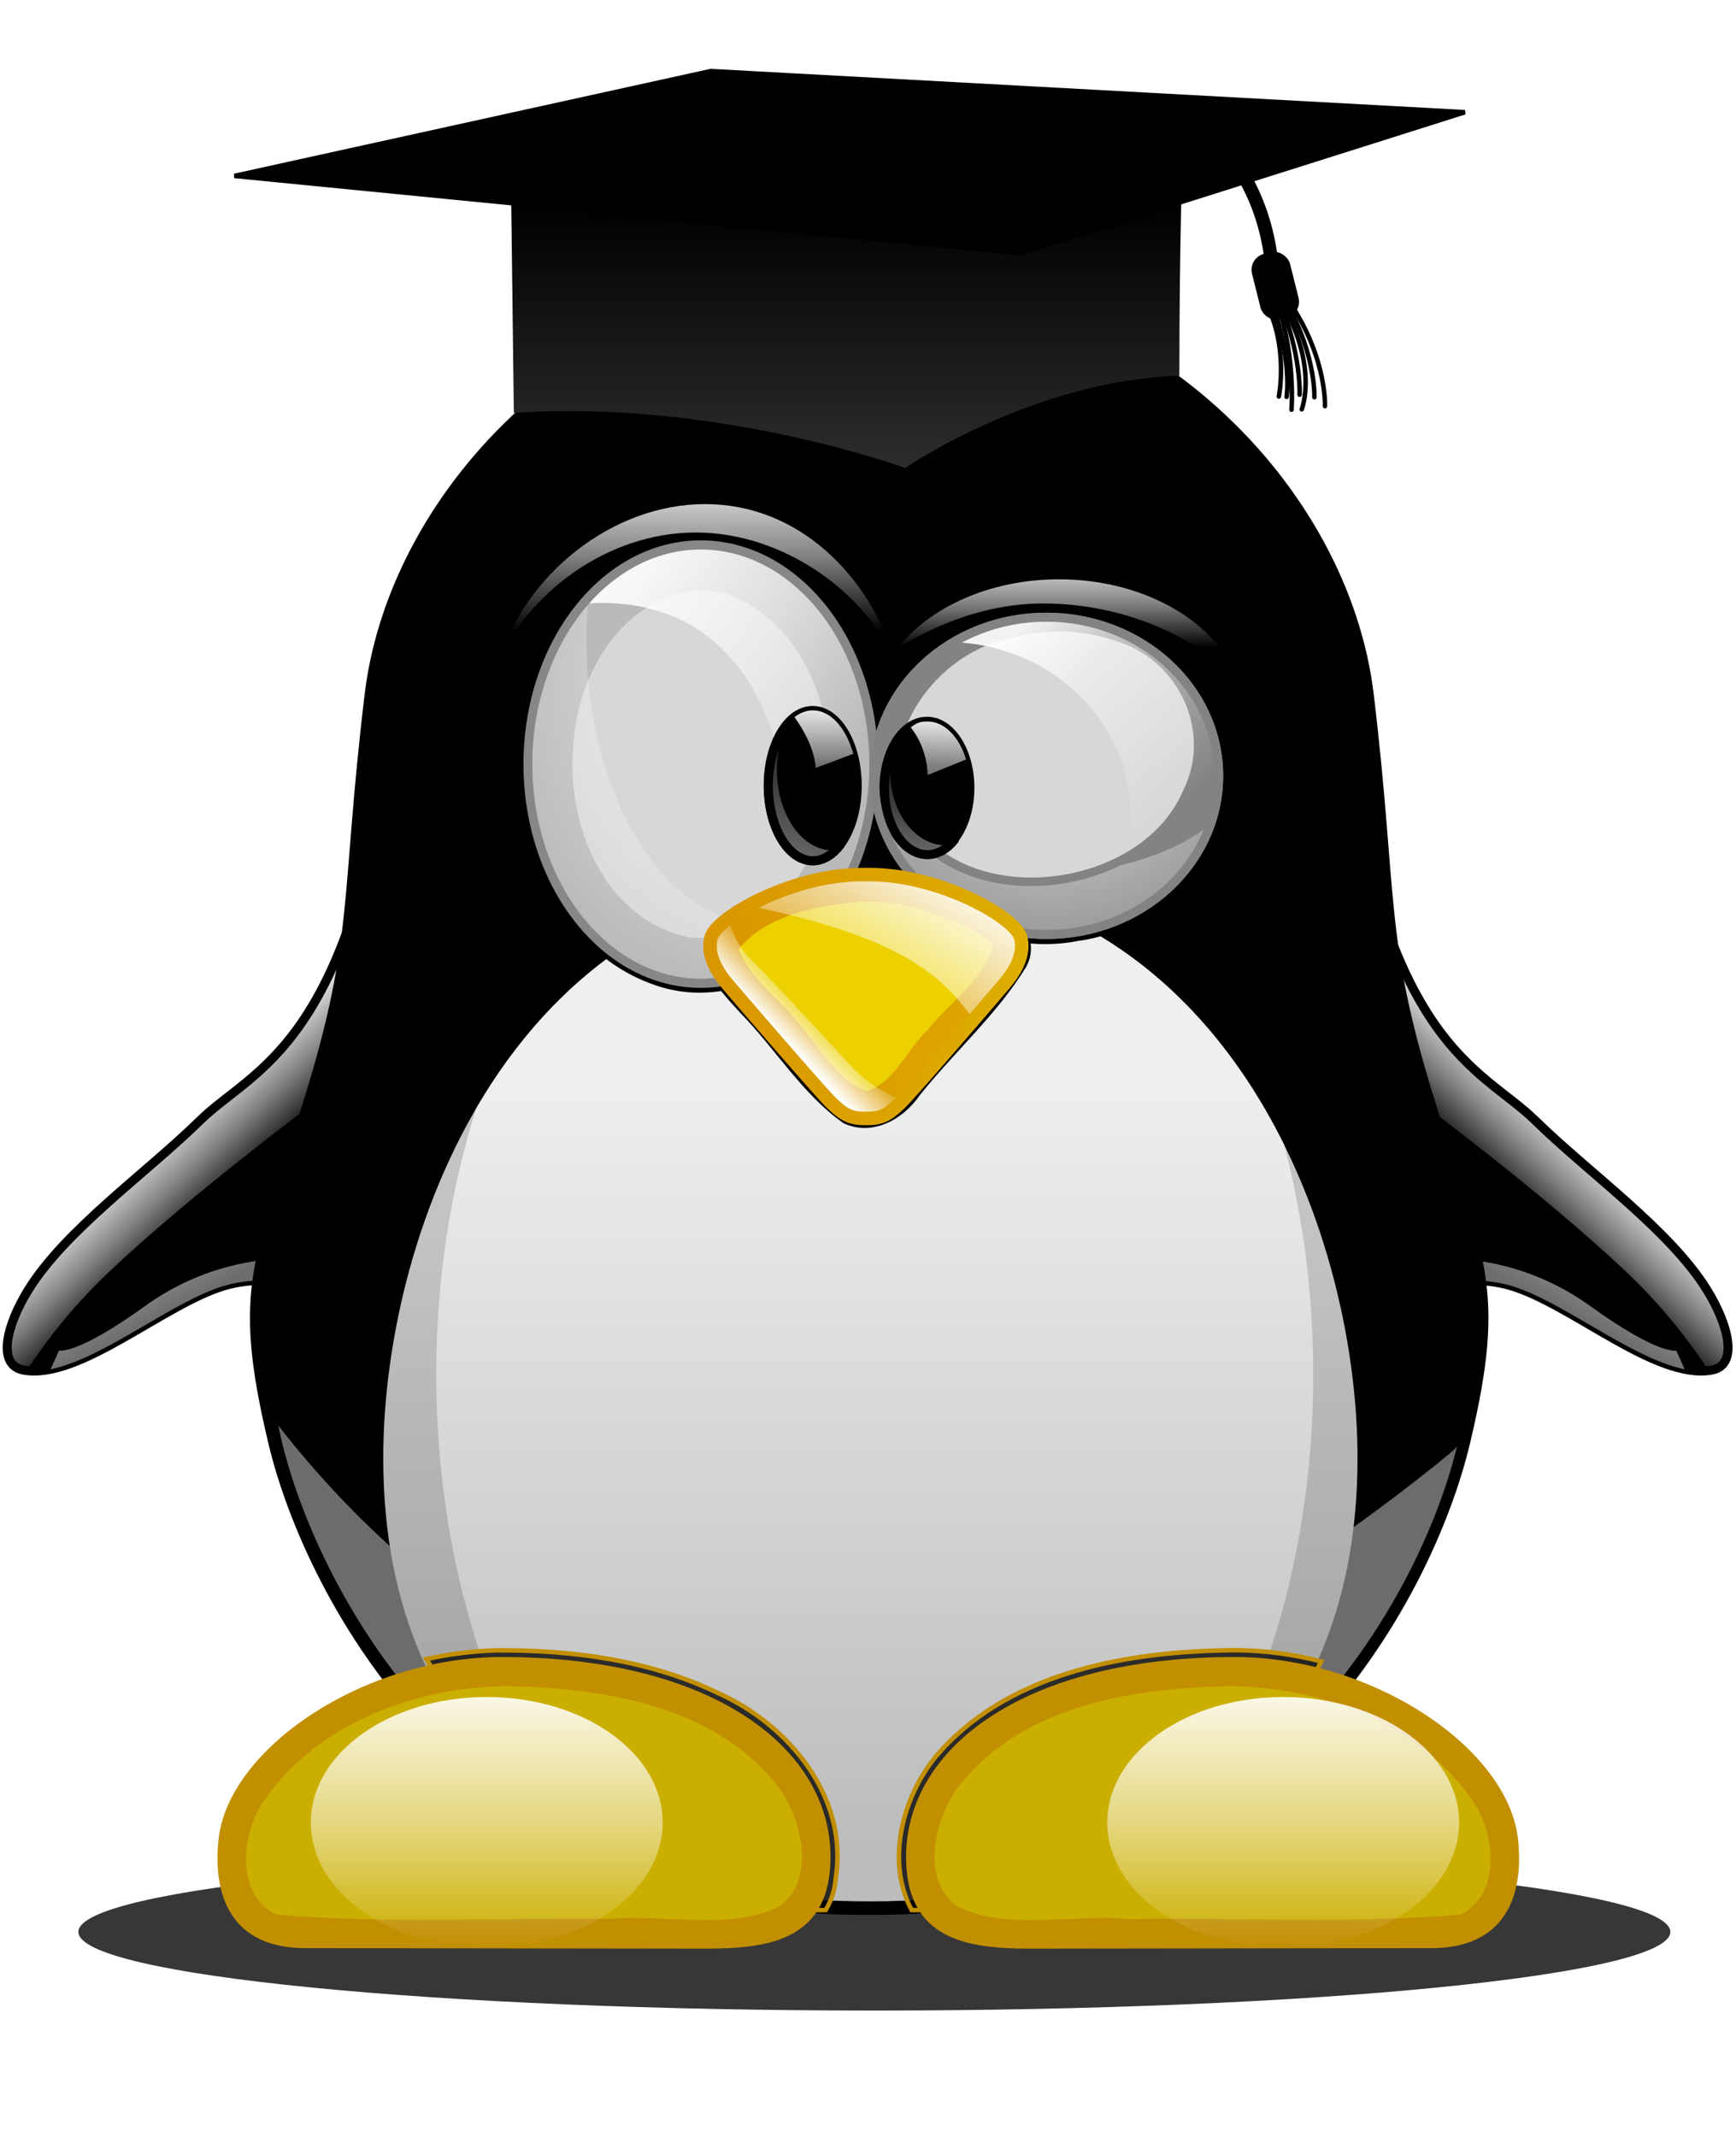 <?xml version="1.0" encoding="UTF-8" standalone="no"?>
<!-- Created with Inkscape (http://www.inkscape.org/) -->

<svg
   xmlns:dc="http://purl.org/dc/elements/1.1/"
   xmlns:cc="http://creativecommons.org/ns#"
   xmlns:rdf="http://www.w3.org/1999/02/22-rdf-syntax-ns#"
   xmlns:svg="http://www.w3.org/2000/svg"
   xmlns="http://www.w3.org/2000/svg"
   xmlns:xlink="http://www.w3.org/1999/xlink"
   xmlns:sodipodi="http://sodipodi.sourceforge.net/DTD/sodipodi-0.dtd"
   xmlns:inkscape="http://www.inkscape.org/namespaces/inkscape"
   id="svg8945"
   version="1.1"
   inkscape:version="0.47 r22583"
   width="386"
   height="475"
   sodipodi:docname="Tux-ua.svg">
  <defs
     id="defs8949">
    <linearGradient
       id="linearGradient12501">
      <stop
         id="stop12503"
         offset="0"
         style="stop-color:#ffffff;stop-opacity:0.902;" />
      <stop
         style="stop-color:#ffffff;stop-opacity:0.502;"
         offset="0.43"
         id="stop12505" />
      <stop
         id="stop12507"
         offset="1"
         style="stop-color:#ffffff;stop-opacity:0;" />
    </linearGradient>
    <linearGradient
       id="linearGradient12418">
      <stop
         id="stop12420"
         offset="0"
         style="stop-color:#878787;stop-opacity:1" />
      <stop
         id="stop12422"
         offset="1"
         style="stop-color:#3d3d3d;stop-opacity:1;" />
    </linearGradient>
    <linearGradient
       id="linearGradient12402">
      <stop
         style="stop-color:#000000;stop-opacity:1;"
         offset="0"
         id="stop12404" />
      <stop
         style="stop-color:#2d2d2d;stop-opacity:1;"
         offset="1"
         id="stop12406" />
    </linearGradient>
    <linearGradient
       id="linearGradient11799">
      <stop
         id="stop11801"
         offset="0"
         style="stop-color:#c3c3c3;stop-opacity:1" />
      <stop
         id="stop11803"
         offset="1"
         style="stop-color:#6d6d6d;stop-opacity:1;" />
    </linearGradient>
    <linearGradient
       id="linearGradient11769">
      <stop
         id="stop11771"
         offset="0"
         style="stop-color:#ffffff;stop-opacity:0.902;" />
      <stop
         style="stop-color:#ffffff;stop-opacity:0.502;"
         offset="0.642"
         id="stop11773" />
      <stop
         id="stop11775"
         offset="1"
         style="stop-color:#ffffff;stop-opacity:0;" />
    </linearGradient>
    <linearGradient
       id="linearGradient11687">
      <stop
         id="stop11689"
         offset="0"
         style="stop-color:#ffffff;stop-opacity:0.902;" />
      <stop
         style="stop-color:#ffffff;stop-opacity:0.502;"
         offset="0.492"
         id="stop11691" />
      <stop
         id="stop11693"
         offset="1"
         style="stop-color:#ffffff;stop-opacity:0;" />
    </linearGradient>
    <linearGradient
       id="linearGradient11633">
      <stop
         id="stop11635"
         offset="0"
         style="stop-color:#ffffff;stop-opacity:0.902;" />
      <stop
         style="stop-color:#ffffff;stop-opacity:0.502;"
         offset="0.309"
         id="stop11637" />
      <stop
         id="stop11639"
         offset="1"
         style="stop-color:#ffffff;stop-opacity:0;" />
    </linearGradient>
    <linearGradient
       id="linearGradient11532">
      <stop
         id="stop11534"
         offset="0"
         style="stop-color:#ffffff;stop-opacity:0.902;" />
      <stop
         style="stop-color:#ffffff;stop-opacity:0.502;"
         offset="0.176"
         id="stop11536" />
      <stop
         id="stop11538"
         offset="1"
         style="stop-color:#ffffff;stop-opacity:0;" />
    </linearGradient>
    <linearGradient
       id="linearGradient11524">
      <stop
         id="stop11526"
         offset="0"
         style="stop-color:#ffffff;stop-opacity:0.902;" />
      <stop
         style="stop-color:#ffffff;stop-opacity:0.502;"
         offset="0.232"
         id="stop11528" />
      <stop
         id="stop11530"
         offset="1"
         style="stop-color:#ffffff;stop-opacity:0;" />
    </linearGradient>
    <linearGradient
       id="linearGradient11360">
      <stop
         id="stop11362"
         offset="0"
         style="stop-color:#ffffff;stop-opacity:0.902;" />
      <stop
         style="stop-color:#ffffff;stop-opacity:0.502;"
         offset="0.315"
         id="stop11364" />
      <stop
         id="stop11366"
         offset="1"
         style="stop-color:#ffffff;stop-opacity:0;" />
    </linearGradient>
    <linearGradient
       id="linearGradient11291">
      <stop
         id="stop11293"
         offset="0"
         style="stop-color:#ffffff;stop-opacity:0.902;" />
      <stop
         style="stop-color:#ffffff;stop-opacity:0.502;"
         offset="0.328"
         id="stop11295" />
      <stop
         id="stop11297"
         offset="1"
         style="stop-color:#ffffff;stop-opacity:0;" />
    </linearGradient>
    <linearGradient
       id="linearGradient11121">
      <stop
         id="stop11123"
         offset="0"
         style="stop-color:#ffffff;stop-opacity:0.902;" />
      <stop
         style="stop-color:#ffffff;stop-opacity:0.502;"
         offset="0.453"
         id="stop11125" />
      <stop
         id="stop11127"
         offset="1"
         style="stop-color:#ffffff;stop-opacity:0;" />
    </linearGradient>
    <linearGradient
       id="linearGradient10995">
      <stop
         id="stop10997"
         offset="0"
         style="stop-color:#ffffff;stop-opacity:1;" />
      <stop
         id="stop11001"
         offset="1"
         style="stop-color:#ffffff;stop-opacity:0;" />
    </linearGradient>
    <linearGradient
       id="linearGradient10762">
      <stop
         id="stop10764"
         offset="0"
         style="stop-color:#ffffff;stop-opacity:1;" />
      <stop
         id="stop10766"
         offset="1"
         style="stop-color:#ffffff;stop-opacity:0.196;" />
    </linearGradient>
    <linearGradient
       id="linearGradient10656">
      <stop
         id="stop10658"
         offset="0"
         style="stop-color:#d99600;stop-opacity:1" />
      <stop
         id="stop10660"
         offset="1"
         style="stop-color:#deae00;stop-opacity:1" />
    </linearGradient>
    <linearGradient
       id="linearGradient10433">
      <stop
         style="stop-color:#d99600;stop-opacity:1"
         offset="0"
         id="stop10435" />
      <stop
         style="stop-color:#dfa800;stop-opacity:1"
         offset="1"
         id="stop10437" />
    </linearGradient>
    <linearGradient
       inkscape:collect="always"
       id="linearGradient10047">
      <stop
         style="stop-color:#c3c3c3;stop-opacity:1"
         offset="0"
         id="stop10049" />
      <stop
         style="stop-color:#a0a0a0;stop-opacity:1"
         offset="1"
         id="stop10051" />
    </linearGradient>
    <linearGradient
       id="linearGradient10039">
      <stop
         style="stop-color:#efefef;stop-opacity:1"
         offset="0"
         id="stop10041" />
      <stop
         style="stop-color:#bcbcbc;stop-opacity:1"
         offset="1"
         id="stop10043" />
    </linearGradient>
    <linearGradient
       id="linearGradient10031">
      <stop
         style="stop-color:#ffffff;stop-opacity:0.902;"
         offset="0"
         id="stop10033" />
      <stop
         id="stop10370"
         offset="0.5"
         style="stop-color:#ffffff;stop-opacity:0.502;" />
      <stop
         style="stop-color:#ffffff;stop-opacity:0;"
         offset="1"
         id="stop10035" />
    </linearGradient>
    <inkscape:perspective
       sodipodi:type="inkscape:persp3d"
       inkscape:vp_x="0 : 0.5 : 1"
       inkscape:vp_y="0 : 1000 : 0"
       inkscape:vp_z="1 : 0.5 : 1"
       inkscape:persp3d-origin="0.5 : 0.33333333 : 1"
       id="perspective8953" />
    <inkscape:perspective
       id="perspective8967"
       inkscape:persp3d-origin="0.5 : 0.33333333 : 1"
       inkscape:vp_z="1 : 0.5 : 1"
       inkscape:vp_y="0 : 1000 : 0"
       inkscape:vp_x="0 : 0.5 : 1"
       sodipodi:type="inkscape:persp3d" />
    <inkscape:perspective
       id="perspective8992"
       inkscape:persp3d-origin="0.5 : 0.33333333 : 1"
       inkscape:vp_z="1 : 0.5 : 1"
       inkscape:vp_y="0 : 1000 : 0"
       inkscape:vp_x="0 : 0.5 : 1"
       sodipodi:type="inkscape:persp3d" />
    <inkscape:perspective
       id="perspective9016"
       inkscape:persp3d-origin="0.5 : 0.33333333 : 1"
       inkscape:vp_z="1 : 0.5 : 1"
       inkscape:vp_y="0 : 1000 : 0"
       inkscape:vp_x="0 : 0.5 : 1"
       sodipodi:type="inkscape:persp3d" />
    <inkscape:perspective
       id="perspective9038"
       inkscape:persp3d-origin="0.5 : 0.33333333 : 1"
       inkscape:vp_z="1 : 0.5 : 1"
       inkscape:vp_y="0 : 1000 : 0"
       inkscape:vp_x="0 : 0.5 : 1"
       sodipodi:type="inkscape:persp3d" />
    <inkscape:perspective
       id="perspective9062"
       inkscape:persp3d-origin="0.5 : 0.33333333 : 1"
       inkscape:vp_z="1 : 0.5 : 1"
       inkscape:vp_y="0 : 1000 : 0"
       inkscape:vp_x="0 : 0.5 : 1"
       sodipodi:type="inkscape:persp3d" />
    <inkscape:perspective
       id="perspective9089"
       inkscape:persp3d-origin="0.5 : 0.33333333 : 1"
       inkscape:vp_z="1 : 0.5 : 1"
       inkscape:vp_y="0 : 1000 : 0"
       inkscape:vp_x="0 : 0.5 : 1"
       sodipodi:type="inkscape:persp3d" />
    <inkscape:perspective
       id="perspective9115"
       inkscape:persp3d-origin="0.5 : 0.33333333 : 1"
       inkscape:vp_z="1 : 0.5 : 1"
       inkscape:vp_y="0 : 1000 : 0"
       inkscape:vp_x="0 : 0.5 : 1"
       sodipodi:type="inkscape:persp3d" />
    <inkscape:perspective
       id="perspective9144"
       inkscape:persp3d-origin="0.5 : 0.33333333 : 1"
       inkscape:vp_z="1 : 0.5 : 1"
       inkscape:vp_y="0 : 1000 : 0"
       inkscape:vp_x="0 : 0.5 : 1"
       sodipodi:type="inkscape:persp3d" />
    <inkscape:perspective
       id="perspective9190"
       inkscape:persp3d-origin="0.5 : 0.33333333 : 1"
       inkscape:vp_z="1 : 0.5 : 1"
       inkscape:vp_y="0 : 1000 : 0"
       inkscape:vp_x="0 : 0.5 : 1"
       sodipodi:type="inkscape:persp3d" />
    <inkscape:perspective
       id="perspective9239"
       inkscape:persp3d-origin="0.5 : 0.33333333 : 1"
       inkscape:vp_z="1 : 0.5 : 1"
       inkscape:vp_y="0 : 1000 : 0"
       inkscape:vp_x="0 : 0.5 : 1"
       sodipodi:type="inkscape:persp3d" />
    <linearGradient
       inkscape:collect="always"
       xlink:href="#linearGradient10039"
       id="linearGradient10045"
       x1="187"
       y1="188.044"
       x2="187"
       y2="358.568"
       gradientUnits="userSpaceOnUse" />
    <linearGradient
       inkscape:collect="always"
       xlink:href="#linearGradient10047"
       id="linearGradient10061"
       x1="193.531"
       y1="221.914"
       x2="193.531"
       y2="347.072"
       gradientUnits="userSpaceOnUse" />
    <linearGradient
       inkscape:collect="always"
       xlink:href="#linearGradient10031"
       id="linearGradient10175"
       x1="283.625"
       y1="324.5"
       x2="283.625"
       y2="380.875"
       gradientUnits="userSpaceOnUse" />
    <inkscape:perspective
       id="perspective10185"
       inkscape:persp3d-origin="0.5 : 0.33333333 : 1"
       inkscape:vp_z="1 : 0.5 : 1"
       inkscape:vp_y="0 : 1000 : 0"
       inkscape:vp_x="0 : 0.5 : 1"
       sodipodi:type="inkscape:persp3d" />
    <inkscape:perspective
       id="perspective10230"
       inkscape:persp3d-origin="0.5 : 0.33333333 : 1"
       inkscape:vp_z="1 : 0.5 : 1"
       inkscape:vp_y="0 : 1000 : 0"
       inkscape:vp_x="0 : 0.5 : 1"
       sodipodi:type="inkscape:persp3d" />
    <inkscape:perspective
       id="perspective10336"
       inkscape:persp3d-origin="0.5 : 0.33333333 : 1"
       inkscape:vp_z="1 : 0.5 : 1"
       inkscape:vp_y="0 : 1000 : 0"
       inkscape:vp_x="0 : 0.5 : 1"
       sodipodi:type="inkscape:persp3d" />
    <filter
       inkscape:collect="always"
       id="filter10358"
       x="-0.086"
       width="1.173"
       y="-0.197"
       height="1.394"
       color-interpolation-filters="sRGB">
      <feGaussianBlur
         inkscape:collect="always"
         stdDeviation="4.587"
         id="feGaussianBlur10360" />
    </filter>
    <inkscape:perspective
       id="perspective10385"
       inkscape:persp3d-origin="0.5 : 0.33333333 : 1"
       inkscape:vp_z="1 : 0.5 : 1"
       inkscape:vp_y="0 : 1000 : 0"
       inkscape:vp_x="0 : 0.5 : 1"
       sodipodi:type="inkscape:persp3d" />
    <filter
       color-interpolation-filters="sRGB"
       inkscape:collect="always"
       id="filter10358-3"
       x="-0.086"
       width="1.173"
       y="-0.197"
       height="1.394">
      <feGaussianBlur
         inkscape:collect="always"
         stdDeviation="4.587"
         id="feGaussianBlur10360-3" />
    </filter>
    <linearGradient
       inkscape:collect="always"
       xlink:href="#linearGradient10031-1"
       id="linearGradient10175-3"
       x1="283.625"
       y1="324.5"
       x2="283.625"
       y2="380.875"
       gradientUnits="userSpaceOnUse" />
    <linearGradient
       id="linearGradient10031-1">
      <stop
         style="stop-color:#ffffff;stop-opacity:1;"
         offset="0"
         id="stop10033-9" />
      <stop
         style="stop-color:#ffffff;stop-opacity:0.502;"
         offset="1"
         id="stop10035-9" />
    </linearGradient>
    <linearGradient
       y2="380.875"
       x2="283.625"
       y1="324.5"
       x1="283.625"
       gradientUnits="userSpaceOnUse"
       id="linearGradient10400"
       xlink:href="#linearGradient10031"
       inkscape:collect="always" />
    <inkscape:perspective
       id="perspective10449"
       inkscape:persp3d-origin="0.5 : 0.33333333 : 1"
       inkscape:vp_z="1 : 0.5 : 1"
       inkscape:vp_y="0 : 1000 : 0"
       inkscape:vp_x="0 : 0.5 : 1"
       sodipodi:type="inkscape:persp3d" />
    <linearGradient
       inkscape:collect="always"
       xlink:href="#linearGradient10433-5"
       id="linearGradient10439-9"
       x1="156.37"
       y1="169.469"
       x2="228.69"
       y2="169.469"
       gradientUnits="userSpaceOnUse" />
    <linearGradient
       inkscape:collect="always"
       id="linearGradient10433-5">
      <stop
         style="stop-color:#d99600;stop-opacity:1"
         offset="0"
         id="stop10435-0" />
      <stop
         style="stop-color:#dcae00;stop-opacity:1"
         offset="1"
         id="stop10437-2" />
    </linearGradient>
    <filter
       inkscape:collect="always"
       id="filter10487"
       color-interpolation-filters="sRGB">
      <feGaussianBlur
         inkscape:collect="always"
         stdDeviation="1.342"
         id="feGaussianBlur10489" />
    </filter>
    <inkscape:perspective
       id="perspective10507"
       inkscape:persp3d-origin="0.5 : 0.33333333 : 1"
       inkscape:vp_z="1 : 0.5 : 1"
       inkscape:vp_y="0 : 1000 : 0"
       inkscape:vp_x="0 : 0.5 : 1"
       sodipodi:type="inkscape:persp3d" />
    <linearGradient
       inkscape:collect="always"
       xlink:href="#linearGradient10433-8"
       id="linearGradient10497-9"
       x1="156.37"
       y1="169.469"
       x2="228.69"
       y2="169.469"
       gradientUnits="userSpaceOnUse" />
    <linearGradient
       id="linearGradient10433-8">
      <stop
         style="stop-color:#d99600;stop-opacity:1"
         offset="0"
         id="stop10435-5" />
      <stop
         style="stop-color:#dfa800;stop-opacity:1"
         offset="1"
         id="stop10437-9" />
    </linearGradient>
    <linearGradient
       inkscape:collect="always"
       xlink:href="#linearGradient10433-8"
       id="linearGradient10439-6"
       x1="156.37"
       y1="169.469"
       x2="228.69"
       y2="169.469"
       gradientUnits="userSpaceOnUse" />
    <linearGradient
       id="linearGradient10516">
      <stop
         style="stop-color:#d99600;stop-opacity:1"
         offset="0"
         id="stop10518" />
      <stop
         style="stop-color:#dfa800;stop-opacity:1"
         offset="1"
         id="stop10520" />
    </linearGradient>
    <inkscape:perspective
       id="perspective10616"
       inkscape:persp3d-origin="0.5 : 0.33333333 : 1"
       inkscape:vp_z="1 : 0.5 : 1"
       inkscape:vp_y="0 : 1000 : 0"
       inkscape:vp_x="0 : 0.5 : 1"
       sodipodi:type="inkscape:persp3d" />
    <linearGradient
       inkscape:collect="always"
       xlink:href="#linearGradient10433-2"
       id="linearGradient10497-3"
       x1="156.37"
       y1="169.469"
       x2="228.69"
       y2="169.469"
       gradientUnits="userSpaceOnUse" />
    <linearGradient
       id="linearGradient10433-2">
      <stop
         style="stop-color:#d99600;stop-opacity:1"
         offset="0"
         id="stop10435-9" />
      <stop
         style="stop-color:#dfa800;stop-opacity:1"
         offset="1"
         id="stop10437-8" />
    </linearGradient>
    <inkscape:perspective
       id="perspective10702"
       inkscape:persp3d-origin="0.5 : 0.33333333 : 1"
       inkscape:vp_z="1 : 0.5 : 1"
       inkscape:vp_y="0 : 1000 : 0"
       inkscape:vp_x="0 : 0.5 : 1"
       sodipodi:type="inkscape:persp3d" />
    <linearGradient
       inkscape:collect="always"
       xlink:href="#linearGradient10656-9"
       id="linearGradient10652-9"
       x1="157.37"
       y1="169.469"
       x2="227.69"
       y2="169.469"
       gradientUnits="userSpaceOnUse" />
    <linearGradient
       id="linearGradient10656-9">
      <stop
         id="stop10658-7"
         offset="0"
         style="stop-color:#d99600;stop-opacity:1" />
      <stop
         id="stop10660-2"
         offset="1"
         style="stop-color:#deae00;stop-opacity:1" />
    </linearGradient>
    <inkscape:perspective
       id="perspective10778"
       inkscape:persp3d-origin="0.5 : 0.33333333 : 1"
       inkscape:vp_z="1 : 0.5 : 1"
       inkscape:vp_y="0 : 1000 : 0"
       inkscape:vp_x="0 : 0.5 : 1"
       sodipodi:type="inkscape:persp3d" />
    <inkscape:perspective
       id="perspective10800"
       inkscape:persp3d-origin="0.5 : 0.33333333 : 1"
       inkscape:vp_z="1 : 0.5 : 1"
       inkscape:vp_y="0 : 1000 : 0"
       inkscape:vp_x="0 : 0.5 : 1"
       sodipodi:type="inkscape:persp3d" />
    <linearGradient
       inkscape:collect="always"
       xlink:href="#linearGradient10656-95"
       id="linearGradient10652-3"
       x1="157.37"
       y1="169.469"
       x2="227.69"
       y2="169.469"
       gradientUnits="userSpaceOnUse" />
    <linearGradient
       id="linearGradient10656-95">
      <stop
         id="stop10658-3"
         offset="0"
         style="stop-color:#d99600;stop-opacity:1" />
      <stop
         id="stop10660-1"
         offset="1"
         style="stop-color:#deae00;stop-opacity:1" />
    </linearGradient>
    <filter
       inkscape:collect="always"
       id="filter10857"
       x="-0.136"
       width="1.272"
       y="-0.183"
       height="1.365"
       color-interpolation-filters="sRGB">
      <feGaussianBlur
         inkscape:collect="always"
         stdDeviation="3.208"
         id="feGaussianBlur10859" />
    </filter>
    <inkscape:perspective
       id="perspective10882"
       inkscape:persp3d-origin="0.5 : 0.33333333 : 1"
       inkscape:vp_z="1 : 0.5 : 1"
       inkscape:vp_y="0 : 1000 : 0"
       inkscape:vp_x="0 : 0.5 : 1"
       sodipodi:type="inkscape:persp3d" />
    <inkscape:perspective
       id="perspective10932"
       inkscape:persp3d-origin="0.5 : 0.33333333 : 1"
       inkscape:vp_z="1 : 0.5 : 1"
       inkscape:vp_y="0 : 1000 : 0"
       inkscape:vp_x="0 : 0.5 : 1"
       sodipodi:type="inkscape:persp3d" />
    <inkscape:perspective
       id="perspective10955"
       inkscape:persp3d-origin="0.5 : 0.33333333 : 1"
       inkscape:vp_z="1 : 0.5 : 1"
       inkscape:vp_y="0 : 1000 : 0"
       inkscape:vp_x="0 : 0.5 : 1"
       sodipodi:type="inkscape:persp3d" />
    <linearGradient
       inkscape:collect="always"
       xlink:href="#linearGradient10031"
       id="linearGradient10993"
       x1="155.012"
       y1="55.221"
       x2="155.012"
       y2="88.42"
       gradientUnits="userSpaceOnUse" />
    <inkscape:perspective
       id="perspective11013"
       inkscape:persp3d-origin="0.5 : 0.33333333 : 1"
       inkscape:vp_z="1 : 0.5 : 1"
       inkscape:vp_y="0 : 1000 : 0"
       inkscape:vp_x="0 : 0.5 : 1"
       sodipodi:type="inkscape:persp3d" />
    <linearGradient
       inkscape:collect="always"
       xlink:href="#linearGradient10031"
       id="linearGradient11049"
       x1="233.849"
       y1="72.523"
       x2="233.849"
       y2="91.968"
       gradientUnits="userSpaceOnUse" />
    <inkscape:perspective
       id="perspective11061"
       inkscape:persp3d-origin="0.5 : 0.33333333 : 1"
       inkscape:vp_z="1 : 0.5 : 1"
       inkscape:vp_y="0 : 1000 : 0"
       inkscape:vp_x="0 : 0.5 : 1"
       sodipodi:type="inkscape:persp3d" />
    <linearGradient
       inkscape:collect="always"
       xlink:href="#linearGradient10031"
       id="linearGradient11084"
       x1="128.406"
       y1="94.969"
       x2="179.781"
       y2="130.469"
       gradientUnits="userSpaceOnUse" />
    <inkscape:perspective
       id="perspective11096"
       inkscape:persp3d-origin="0.5 : 0.33333333 : 1"
       inkscape:vp_z="1 : 0.5 : 1"
       inkscape:vp_y="0 : 1000 : 0"
       inkscape:vp_x="0 : 0.5 : 1"
       sodipodi:type="inkscape:persp3d" />
    <radialGradient
       inkscape:collect="always"
       xlink:href="#linearGradient11121"
       id="radialGradient11119"
       cx="113.134"
       cy="125.417"
       fx="113.134"
       fy="125.417"
       r="35.125"
       gradientTransform="matrix(-1.623,1.799,-1.55,-1.399,565.724,62.067)"
       gradientUnits="userSpaceOnUse" />
    <inkscape:perspective
       id="perspective11150"
       inkscape:persp3d-origin="0.5 : 0.33333333 : 1"
       inkscape:vp_z="1 : 0.5 : 1"
       inkscape:vp_y="0 : 1000 : 0"
       inkscape:vp_x="0 : 0.5 : 1"
       sodipodi:type="inkscape:persp3d" />
    <filter
       inkscape:collect="always"
       id="filter11182"
       x="-0.169"
       width="1.339"
       y="-0.125"
       height="1.251"
       color-interpolation-filters="sRGB">
      <feGaussianBlur
         inkscape:collect="always"
         stdDeviation="4.032"
         id="feGaussianBlur11184" />
    </filter>
    <inkscape:perspective
       id="perspective11194"
       inkscape:persp3d-origin="0.5 : 0.33333333 : 1"
       inkscape:vp_z="1 : 0.5 : 1"
       inkscape:vp_y="0 : 1000 : 0"
       inkscape:vp_x="0 : 0.5 : 1"
       sodipodi:type="inkscape:persp3d" />
    <inkscape:perspective
       id="perspective11218"
       inkscape:persp3d-origin="0.5 : 0.33333333 : 1"
       inkscape:vp_z="1 : 0.5 : 1"
       inkscape:vp_y="0 : 1000 : 0"
       inkscape:vp_x="0 : 0.5 : 1"
       sodipodi:type="inkscape:persp3d" />
    <filter
       inkscape:collect="always"
       id="filter11252"
       x="-0.186"
       width="1.372"
       y="-0.2"
       height="1.4"
       color-interpolation-filters="sRGB">
      <feGaussianBlur
         inkscape:collect="always"
         stdDeviation="5.275"
         id="feGaussianBlur11254" />
    </filter>
    <inkscape:perspective
       id="perspective11266"
       inkscape:persp3d-origin="0.5 : 0.33333333 : 1"
       inkscape:vp_z="1 : 0.5 : 1"
       inkscape:vp_y="0 : 1000 : 0"
       inkscape:vp_x="0 : 0.5 : 1"
       sodipodi:type="inkscape:persp3d" />
    <radialGradient
       inkscape:collect="always"
       xlink:href="#linearGradient11291"
       id="radialGradient11289"
       cx="232.906"
       cy="51.546"
       fx="232.906"
       fy="51.546"
       r="36.125"
       gradientTransform="matrix(-1.773,-0.029,0.027,-1.629,644.518,203.207)"
       gradientUnits="userSpaceOnUse" />
    <inkscape:perspective
       id="perspective11337"
       inkscape:persp3d-origin="0.5 : 0.33333333 : 1"
       inkscape:vp_z="1 : 0.5 : 1"
       inkscape:vp_y="0 : 1000 : 0"
       inkscape:vp_x="0 : 0.5 : 1"
       sodipodi:type="inkscape:persp3d" />
    <linearGradient
       inkscape:collect="always"
       xlink:href="#linearGradient11360"
       id="linearGradient11358"
       x1="223.031"
       y1="91.016"
       x2="258.875"
       y2="130.016"
       gradientUnits="userSpaceOnUse" />
    <inkscape:perspective
       id="perspective11378"
       inkscape:persp3d-origin="0.5 : 0.33333333 : 1"
       inkscape:vp_z="1 : 0.5 : 1"
       inkscape:vp_y="0 : 1000 : 0"
       inkscape:vp_x="0 : 0.5 : 1"
       sodipodi:type="inkscape:persp3d" />
    <inkscape:perspective
       id="perspective11400"
       inkscape:persp3d-origin="0.5 : 0.33333333 : 1"
       inkscape:vp_z="1 : 0.5 : 1"
       inkscape:vp_y="0 : 1000 : 0"
       inkscape:vp_x="0 : 0.5 : 1"
       sodipodi:type="inkscape:persp3d" />
    <inkscape:perspective
       id="perspective11446"
       inkscape:persp3d-origin="0.5 : 0.33333333 : 1"
       inkscape:vp_z="1 : 0.5 : 1"
       inkscape:vp_y="0 : 1000 : 0"
       inkscape:vp_x="0 : 0.5 : 1"
       sodipodi:type="inkscape:persp3d" />
    <linearGradient
       inkscape:collect="always"
       xlink:href="#linearGradient11532"
       id="linearGradient11468"
       x1="173.562"
       y1="158.781"
       x2="183.062"
       y2="99.135"
       gradientUnits="userSpaceOnUse" />
    <inkscape:perspective
       id="perspective11478"
       inkscape:persp3d-origin="0.5 : 0.33333333 : 1"
       inkscape:vp_z="1 : 0.5 : 1"
       inkscape:vp_y="0 : 1000 : 0"
       inkscape:vp_x="0 : 0.5 : 1"
       sodipodi:type="inkscape:persp3d" />
    <inkscape:perspective
       id="perspective11501"
       inkscape:persp3d-origin="0.5 : 0.33333333 : 1"
       inkscape:vp_z="1 : 0.5 : 1"
       inkscape:vp_y="0 : 1000 : 0"
       inkscape:vp_x="0 : 0.5 : 1"
       sodipodi:type="inkscape:persp3d" />
    <linearGradient
       inkscape:collect="always"
       xlink:href="#linearGradient11524"
       id="linearGradient11522"
       x1="204.438"
       y1="154.975"
       x2="204.438"
       y2="109.719"
       gradientUnits="userSpaceOnUse" />
    <inkscape:perspective
       id="perspective11564"
       inkscape:persp3d-origin="0.5 : 0.33333333 : 1"
       inkscape:vp_z="1 : 0.5 : 1"
       inkscape:vp_y="0 : 1000 : 0"
       inkscape:vp_x="0 : 0.5 : 1"
       sodipodi:type="inkscape:persp3d" />
    <linearGradient
       inkscape:collect="always"
       xlink:href="#linearGradient10031"
       id="linearGradient11585"
       x1="183.188"
       y1="105.875"
       x2="183.188"
       y2="127.13"
       gradientUnits="userSpaceOnUse" />
    <inkscape:perspective
       id="perspective11610"
       inkscape:persp3d-origin="0.5 : 0.33333333 : 1"
       inkscape:vp_z="1 : 0.5 : 1"
       inkscape:vp_y="0 : 1000 : 0"
       inkscape:vp_x="0 : 0.5 : 1"
       sodipodi:type="inkscape:persp3d" />
    <linearGradient
       inkscape:collect="always"
       xlink:href="#linearGradient11633"
       id="linearGradient11631"
       x1="208.344"
       y1="108.344"
       x2="207.062"
       y2="140.172"
       gradientUnits="userSpaceOnUse" />
    <inkscape:perspective
       id="perspective11664"
       inkscape:persp3d-origin="0.5 : 0.33333333 : 1"
       inkscape:vp_z="1 : 0.5 : 1"
       inkscape:vp_y="0 : 1000 : 0"
       inkscape:vp_x="0 : 0.5 : 1"
       sodipodi:type="inkscape:persp3d" />
    <linearGradient
       inkscape:collect="always"
       xlink:href="#linearGradient11687"
       id="linearGradient11685"
       x1="33.107"
       y1="202.297"
       x2="47.913"
       y2="218.047"
       gradientUnits="userSpaceOnUse" />
    <inkscape:perspective
       id="perspective11746"
       inkscape:persp3d-origin="0.5 : 0.33333333 : 1"
       inkscape:vp_z="1 : 0.5 : 1"
       inkscape:vp_y="0 : 1000 : 0"
       inkscape:vp_x="0 : 0.5 : 1"
       sodipodi:type="inkscape:persp3d" />
    <linearGradient
       inkscape:collect="always"
       xlink:href="#linearGradient11799"
       id="linearGradient11767"
       x1="24.75"
       y1="217.841"
       x2="36.844"
       y2="240.077"
       gradientUnits="userSpaceOnUse" />
    <inkscape:perspective
       id="perspective11785"
       inkscape:persp3d-origin="0.5 : 0.33333333 : 1"
       inkscape:vp_z="1 : 0.5 : 1"
       inkscape:vp_y="0 : 1000 : 0"
       inkscape:vp_x="0 : 0.5 : 1"
       sodipodi:type="inkscape:persp3d" />
    <inkscape:perspective
       id="perspective11821"
       inkscape:persp3d-origin="0.5 : 0.33333333 : 1"
       inkscape:vp_z="1 : 0.5 : 1"
       inkscape:vp_y="0 : 1000 : 0"
       inkscape:vp_x="0 : 0.5 : 1"
       sodipodi:type="inkscape:persp3d" />
    <linearGradient
       inkscape:collect="always"
       xlink:href="#linearGradient11687-2"
       id="linearGradient11685-4"
       x1="33.107"
       y1="202.297"
       x2="47.913"
       y2="218.047"
       gradientUnits="userSpaceOnUse" />
    <linearGradient
       id="linearGradient11687-2">
      <stop
         id="stop11689-5"
         offset="0"
         style="stop-color:#ffffff;stop-opacity:0.902;" />
      <stop
         style="stop-color:#ffffff;stop-opacity:0.502;"
         offset="0.492"
         id="stop11691-9" />
      <stop
         id="stop11693-8"
         offset="1"
         style="stop-color:#ffffff;stop-opacity:0;" />
    </linearGradient>
    <linearGradient
       inkscape:collect="always"
       xlink:href="#linearGradient11799-9"
       id="linearGradient11767-9"
       x1="24.75"
       y1="217.841"
       x2="36.844"
       y2="240.077"
       gradientUnits="userSpaceOnUse" />
    <linearGradient
       id="linearGradient11799-9">
      <stop
         id="stop11801-1"
         offset="0"
         style="stop-color:#c3c3c3;stop-opacity:1" />
      <stop
         id="stop11803-2"
         offset="1"
         style="stop-color:#6d6d6d;stop-opacity:1;" />
    </linearGradient>
    <linearGradient
       y2="240.077"
       x2="36.844"
       y1="217.841"
       x1="24.75"
       gradientUnits="userSpaceOnUse"
       id="linearGradient11839"
       xlink:href="#linearGradient11799-9"
       inkscape:collect="always" />
    <linearGradient
       inkscape:collect="always"
       xlink:href="#linearGradient10656"
       id="linearGradient11988"
       gradientUnits="userSpaceOnUse"
       x1="157.37"
       y1="169.469"
       x2="227.69"
       y2="169.469" />
    <linearGradient
       inkscape:collect="always"
       xlink:href="#linearGradient10762"
       id="linearGradient11991"
       gradientUnits="userSpaceOnUse"
       x1="177.015"
       y1="182.038"
       x2="183.344"
       y2="176.047" />
    <linearGradient
       inkscape:collect="always"
       xlink:href="#linearGradient10762"
       id="linearGradient11994"
       gradientUnits="userSpaceOnUse"
       x1="215.938"
       y1="142.375"
       x2="196.814"
       y2="174.625" />
    <linearGradient
       inkscape:collect="always"
       xlink:href="#linearGradient10433"
       id="linearGradient11999"
       gradientUnits="userSpaceOnUse"
       x1="156.37"
       y1="169.469"
       x2="228.69"
       y2="169.469" />
    <inkscape:perspective
       id="perspective12014"
       inkscape:persp3d-origin="0.5 : 0.33333333 : 1"
       inkscape:vp_z="1 : 0.5 : 1"
       inkscape:vp_y="0 : 1000 : 0"
       inkscape:vp_x="0 : 0.5 : 1"
       sodipodi:type="inkscape:persp3d" />
    <linearGradient
       id="linearGradient10656-94">
      <stop
         id="stop10658-0"
         offset="0"
         style="stop-color:#d99600;stop-opacity:1" />
      <stop
         id="stop10660-0"
         offset="1"
         style="stop-color:#deae00;stop-opacity:1" />
    </linearGradient>
    <filter
       inkscape:collect="always"
       id="filter12102"
       x="-0.146"
       width="1.291"
       y="-0.34"
       height="1.68"
       color-interpolation-filters="sRGB">
      <feGaussianBlur
         inkscape:collect="always"
         stdDeviation="9.305"
         id="feGaussianBlur12104" />
    </filter>
    <inkscape:perspective
       id="perspective12114"
       inkscape:persp3d-origin="0.5 : 0.33333333 : 1"
       inkscape:vp_z="1 : 0.5 : 1"
       inkscape:vp_y="0 : 1000 : 0"
       inkscape:vp_x="0 : 0.5 : 1"
       sodipodi:type="inkscape:persp3d" />
    <linearGradient
       inkscape:collect="always"
       xlink:href="#linearGradient10031-5"
       id="linearGradient10175-0"
       x1="283.625"
       y1="324.5"
       x2="283.625"
       y2="380.875"
       gradientUnits="userSpaceOnUse" />
    <linearGradient
       id="linearGradient10031-5">
      <stop
         style="stop-color:#ffffff;stop-opacity:0.902;"
         offset="0"
         id="stop10033-5" />
      <stop
         id="stop10370-3"
         offset="0.5"
         style="stop-color:#ffffff;stop-opacity:0.502;" />
      <stop
         style="stop-color:#ffffff;stop-opacity:0;"
         offset="1"
         id="stop10035-3" />
    </linearGradient>
    <linearGradient
       id="linearGradient12128">
      <stop
         style="stop-color:#ffffff;stop-opacity:0.902;"
         offset="0"
         id="stop12130" />
      <stop
         id="stop12132"
         offset="0.5"
         style="stop-color:#ffffff;stop-opacity:0.502;" />
      <stop
         style="stop-color:#ffffff;stop-opacity:0;"
         offset="1"
         id="stop12134" />
    </linearGradient>
    <inkscape:perspective
       id="perspective12260"
       inkscape:persp3d-origin="0.5 : 0.33333333 : 1"
       inkscape:vp_z="1 : 0.5 : 1"
       inkscape:vp_y="0 : 1000 : 0"
       inkscape:vp_x="0 : 0.5 : 1"
       sodipodi:type="inkscape:persp3d" />
    <filter
       inkscape:collect="always"
       id="filter12301"
       x="-0.248"
       width="1.496"
       y="-0.51"
       height="2.021"
       color-interpolation-filters="sRGB">
      <feGaussianBlur
         inkscape:collect="always"
         stdDeviation="14.42"
         id="feGaussianBlur12303" />
    </filter>
    <filter
       inkscape:collect="always"
       id="filter12321"
       x="-0.141"
       width="1.283"
       y="-1.173"
       height="3.346"
       color-interpolation-filters="sRGB">
      <feGaussianBlur
         inkscape:collect="always"
         stdDeviation="18.084"
         id="feGaussianBlur12323" />
    </filter>
    <inkscape:perspective
       id="perspective12354"
       inkscape:persp3d-origin="0.5 : 0.33333333 : 1"
       inkscape:vp_z="1 : 0.5 : 1"
       inkscape:vp_y="0 : 1000 : 0"
       inkscape:vp_x="0 : 0.5 : 1"
       sodipodi:type="inkscape:persp3d" />
    <inkscape:perspective
       id="perspective12388"
       inkscape:persp3d-origin="0.5 : 0.33333333 : 1"
       inkscape:vp_z="1 : 0.5 : 1"
       inkscape:vp_y="0 : 1000 : 0"
       inkscape:vp_x="0 : 0.5 : 1"
       sodipodi:type="inkscape:persp3d" />
    <inkscape:perspective
       id="perspective12466"
       inkscape:persp3d-origin="0.5 : 0.33333333 : 1"
       inkscape:vp_z="1 : 0.5 : 1"
       inkscape:vp_y="0 : 1000 : 0"
       inkscape:vp_x="0 : 0.5 : 1"
       sodipodi:type="inkscape:persp3d" />
    <linearGradient
       inkscape:collect="always"
       xlink:href="#linearGradient12402-1"
       id="linearGradient12408-3"
       x1="227.591"
       y1="-16.631"
       x2="244.782"
       y2="40.869"
       gradientUnits="userSpaceOnUse"
       gradientTransform="translate(-0.375,0)" />
    <linearGradient
       id="linearGradient12402-1">
      <stop
         style="stop-color:#000000;stop-opacity:1;"
         offset="0"
         id="stop12404-7" />
      <stop
         style="stop-color:#2d2d2d;stop-opacity:1;"
         offset="1"
         id="stop12406-2" />
    </linearGradient>
    <inkscape:perspective
       id="perspective12519"
       inkscape:persp3d-origin="0.5 : 0.33333333 : 1"
       inkscape:vp_z="1 : 0.5 : 1"
       inkscape:vp_y="0 : 1000 : 0"
       inkscape:vp_x="0 : 0.5 : 1"
       sodipodi:type="inkscape:persp3d" />
    <inkscape:perspective
       id="perspective12645"
       inkscape:persp3d-origin="0.5 : 0.33333333 : 1"
       inkscape:vp_z="1 : 0.5 : 1"
       inkscape:vp_y="0 : 1000 : 0"
       inkscape:vp_x="0 : 0.5 : 1"
       sodipodi:type="inkscape:persp3d" />
    <linearGradient
       inkscape:collect="always"
       xlink:href="#linearGradient12402-1"
       id="linearGradient12689"
       x1="172.5"
       y1="-6.375"
       x2="172.5"
       y2="52.214"
       gradientUnits="userSpaceOnUse" />
    <inkscape:perspective
       id="perspective12760"
       inkscape:persp3d-origin="0.5 : 0.33333333 : 1"
       inkscape:vp_z="1 : 0.5 : 1"
       inkscape:vp_y="0 : 1000 : 0"
       inkscape:vp_x="0 : 0.5 : 1"
       sodipodi:type="inkscape:persp3d" />
    <inkscape:perspective
       id="perspective12791"
       inkscape:persp3d-origin="0.5 : 0.33333333 : 1"
       inkscape:vp_z="1 : 0.5 : 1"
       inkscape:vp_y="0 : 1000 : 0"
       inkscape:vp_x="0 : 0.5 : 1"
       sodipodi:type="inkscape:persp3d" />
    <linearGradient
       inkscape:collect="always"
       xlink:href="#linearGradient11687"
       id="linearGradient3446"
       gradientUnits="userSpaceOnUse"
       x1="33.107"
       y1="202.297"
       x2="47.913"
       y2="218.047" />
    <linearGradient
       inkscape:collect="always"
       xlink:href="#linearGradient11799"
       id="linearGradient3448"
       gradientUnits="userSpaceOnUse"
       x1="24.75"
       y1="217.841"
       x2="36.844"
       y2="240.077" />
    <linearGradient
       inkscape:collect="always"
       xlink:href="#linearGradient11687-2"
       id="linearGradient3450"
       gradientUnits="userSpaceOnUse"
       x1="33.107"
       y1="202.297"
       x2="47.913"
       y2="218.047" />
    <linearGradient
       inkscape:collect="always"
       xlink:href="#linearGradient11799-9"
       id="linearGradient3452"
       gradientUnits="userSpaceOnUse"
       x1="24.75"
       y1="217.841"
       x2="36.844"
       y2="240.077" />
    <linearGradient
       inkscape:collect="always"
       xlink:href="#linearGradient10047"
       id="linearGradient3454"
       gradientUnits="userSpaceOnUse"
       x1="193.531"
       y1="221.914"
       x2="193.531"
       y2="347.072" />
    <linearGradient
       inkscape:collect="always"
       xlink:href="#linearGradient10039"
       id="linearGradient3456"
       gradientUnits="userSpaceOnUse"
       x1="187"
       y1="188.044"
       x2="187"
       y2="358.568" />
    <linearGradient
       inkscape:collect="always"
       xlink:href="#linearGradient10031"
       id="linearGradient3458"
       gradientUnits="userSpaceOnUse"
       x1="283.625"
       y1="324.5"
       x2="283.625"
       y2="380.875" />
    <linearGradient
       inkscape:collect="always"
       xlink:href="#linearGradient10031"
       id="linearGradient3460"
       gradientUnits="userSpaceOnUse"
       x1="283.625"
       y1="324.5"
       x2="283.625"
       y2="380.875" />
    <linearGradient
       inkscape:collect="always"
       xlink:href="#linearGradient10031"
       id="linearGradient3462"
       gradientUnits="userSpaceOnUse"
       x1="155.012"
       y1="55.221"
       x2="155.012"
       y2="88.42" />
    <linearGradient
       inkscape:collect="always"
       xlink:href="#linearGradient10031"
       id="linearGradient3464"
       gradientUnits="userSpaceOnUse"
       x1="233.849"
       y1="72.523"
       x2="233.849"
       y2="91.968" />
    <linearGradient
       inkscape:collect="always"
       xlink:href="#linearGradient10031"
       id="linearGradient3466"
       gradientUnits="userSpaceOnUse"
       x1="128.406"
       y1="94.969"
       x2="179.781"
       y2="130.469" />
    <radialGradient
       inkscape:collect="always"
       xlink:href="#linearGradient11121"
       id="radialGradient3468"
       gradientUnits="userSpaceOnUse"
       gradientTransform="matrix(-1.623,1.799,-1.55,-1.399,565.724,62.067)"
       cx="113.134"
       cy="125.417"
       fx="113.134"
       fy="125.417"
       r="35.125" />
    <linearGradient
       inkscape:collect="always"
       xlink:href="#linearGradient11532"
       id="linearGradient3470"
       gradientUnits="userSpaceOnUse"
       x1="173.562"
       y1="158.781"
       x2="183.062"
       y2="99.135" />
    <linearGradient
       inkscape:collect="always"
       xlink:href="#linearGradient10031"
       id="linearGradient3472"
       gradientUnits="userSpaceOnUse"
       x1="183.188"
       y1="105.875"
       x2="183.188"
       y2="127.13" />
    <radialGradient
       inkscape:collect="always"
       xlink:href="#linearGradient11291"
       id="radialGradient3474"
       gradientUnits="userSpaceOnUse"
       gradientTransform="matrix(-1.773,-0.029,0.027,-1.629,644.518,203.207)"
       cx="232.906"
       cy="51.546"
       fx="232.906"
       fy="51.546"
       r="36.125" />
    <linearGradient
       inkscape:collect="always"
       xlink:href="#linearGradient11360"
       id="linearGradient3476"
       gradientUnits="userSpaceOnUse"
       x1="223.031"
       y1="91.016"
       x2="258.875"
       y2="130.016" />
    <linearGradient
       inkscape:collect="always"
       xlink:href="#linearGradient11524"
       id="linearGradient3478"
       gradientUnits="userSpaceOnUse"
       x1="204.438"
       y1="154.975"
       x2="204.438"
       y2="109.719" />
    <linearGradient
       inkscape:collect="always"
       xlink:href="#linearGradient11633"
       id="linearGradient3480"
       gradientUnits="userSpaceOnUse"
       x1="208.344"
       y1="108.344"
       x2="207.062"
       y2="140.172" />
    <linearGradient
       inkscape:collect="always"
       xlink:href="#linearGradient12402-1"
       id="linearGradient3482"
       gradientUnits="userSpaceOnUse"
       x1="172.5"
       y1="-6.375"
       x2="172.5"
       y2="52.214" />
    <linearGradient
       inkscape:collect="always"
       xlink:href="#linearGradient10433"
       id="linearGradient3484"
       gradientUnits="userSpaceOnUse"
       x1="156.37"
       y1="169.469"
       x2="228.69"
       y2="169.469" />
    <linearGradient
       inkscape:collect="always"
       xlink:href="#linearGradient10762"
       id="linearGradient3486"
       gradientUnits="userSpaceOnUse"
       x1="215.938"
       y1="142.375"
       x2="196.814"
       y2="174.625" />
    <linearGradient
       inkscape:collect="always"
       xlink:href="#linearGradient10762"
       id="linearGradient3488"
       gradientUnits="userSpaceOnUse"
       x1="177.015"
       y1="182.038"
       x2="183.344"
       y2="176.047" />
    <linearGradient
       inkscape:collect="always"
       xlink:href="#linearGradient10656"
       id="linearGradient3490"
       gradientUnits="userSpaceOnUse"
       x1="157.37"
       y1="169.469"
       x2="227.69"
       y2="169.469" />
  </defs>
  <sodipodi:namedview
     pagecolor="#ffffff"
     bordercolor="#666666"
     borderopacity="1"
     objecttolerance="10"
     gridtolerance="10"
     guidetolerance="10"
     inkscape:pageopacity="0"
     inkscape:pageshadow="2"
     inkscape:window-width="1918"
     inkscape:window-height="1067"
     id="namedview8947"
     showgrid="false"
     inkscape:zoom="0.5"
     inkscape:cx="10.859631"
     inkscape:cy="211.49079"
     inkscape:window-x="0"
     inkscape:window-y="24"
     inkscape:window-maximized="0"
     inkscape:current-layer="svg8945"
     showguides="true"
     inkscape:guide-bbox="true" />
  <g
     id="g3374"
     transform="translate(0,52)">
    <path
       transform="matrix(1.153,0,0,0.945,-21.774,13.054)"
       d="M 341,385.5 C 341,395.717 272.276,404 187.5,404 102.724,404 34,395.717 34,385.5 34,375.283 102.724,367 187.5,367 c 84.776,0 153.5,8.283 153.5,18.5 z"
       sodipodi:ry="18.5"
       sodipodi:rx="153.5"
       sodipodi:cy="385.5"
       sodipodi:cx="187.5"
       id="path12311"
       style="color:#000000;fill:#000000;fill-opacity:0.784;stroke:none;stroke-width:6;marker:none;visibility:visible;display:inline;overflow:visible;filter:url(#filter12321);enable-background:accumulate"
       sodipodi:type="arc" />
    <g
       id="g11807">
      <path
         style="fill:#000000;stroke:none"
         d="M 87.75,107.75 C 78,181 56.5,185.25 44.5,197 c -12,11.75 -30,24.375 -38.25,37.75 -4.84,7.847 -6.985,16.662 -1,17.75 12.375,2.25 31.125,-14.75 44.625,-18.75 13.5,-4 30.375,3.25 30.375,3.25 l 7.5,-129.25 z"
         id="path8982"
         sodipodi:nodetypes="csssscc" />
      <path
         style="fill:url(#linearGradient3446);fill-opacity:1;stroke:none"
         d="M 87.719,108.5 87.625,108.531 C 77.825,181.007 56.456,185.293 44.5,197 c -12,11.75 -30,24.375 -38.25,37.75 -4.84,7.847 -6.985,16.662 -1,17.75 0.224,0.041 0.459,0.065 0.688,0.094 C 10.547,245.562 16.525,237.952 24.25,230.656 42.284,213.624 69.115,193.45 83.375,183 l 4.344,-74.5 z"
         id="path11641" />
      <path
         style="fill:none;stroke:#000000;stroke-width:2;stroke-linecap:butt;stroke-linejoin:miter;stroke-miterlimit:4;stroke-opacity:1;stroke-dasharray:none"
         d="M 87.75,107.75 C 78,181 56.5,185.25 44.5,197 c -12,11.75 -30,24.375 -38.25,37.75 -4.84,7.847 -6.985,16.662 -1,17.75 12.375,2.25 31.125,-14.75 44.625,-18.75 13.5,-4 30.375,3.25 30.375,3.25 l 7.5,-129.25 z"
         id="path8982-4"
         sodipodi:nodetypes="csssscc" />
      <path
         style="fill:url(#linearGradient3448);fill-opacity:1;stroke:none"
         d="m 61.781,227.844 c -3.084,0.048 -16.26,0.847 -29.562,10.438 -15.203,10.96 -19.094,9.875 -19.094,9.875 l -1.875,4.156 c 11.915,-2.402 27.164,-15.167 38.625,-18.562 3.873,-1.148 8.018,-1.361 11.969,-1.094 l 0.594,-4.812 c 0,0 -0.216,-0.007 -0.656,0 z"
         id="path11695" />
    </g>
    <g
       transform="matrix(-1,0,0,1,385.837,0)"
       id="g11807-7">
      <path
         style="fill:#000000;stroke:none"
         d="M 87.75,107.75 C 78,181 56.5,185.25 44.5,197 c -12,11.75 -30,24.375 -38.25,37.75 -4.84,7.847 -6.985,16.662 -1,17.75 12.375,2.25 31.125,-14.75 44.625,-18.75 13.5,-4 30.375,3.25 30.375,3.25 l 7.5,-129.25 z"
         id="path8982-6"
         sodipodi:nodetypes="csssscc" />
      <path
         style="fill:url(#linearGradient3450);fill-opacity:1;stroke:none"
         d="M 87.719,108.5 87.625,108.531 C 77.825,181.007 56.456,185.293 44.5,197 c -12,11.75 -30,24.375 -38.25,37.75 -4.84,7.847 -6.985,16.662 -1,17.75 0.224,0.041 0.459,0.065 0.688,0.094 C 10.547,245.562 16.525,237.952 24.25,230.656 42.284,213.624 69.115,193.45 83.375,183 l 4.344,-74.5 z"
         id="path11641-3" />
      <path
         style="fill:none;stroke:#000000;stroke-width:2;stroke-linecap:butt;stroke-linejoin:miter;stroke-miterlimit:4;stroke-opacity:1;stroke-dasharray:none"
         d="M 87.75,107.75 C 78,181 56.5,185.25 44.5,197 c -12,11.75 -30,24.375 -38.25,37.75 -4.84,7.847 -6.985,16.662 -1,17.75 12.375,2.25 31.125,-14.75 44.625,-18.75 13.5,-4 30.375,3.25 30.375,3.25 l 7.5,-129.25 z"
         id="path8982-4-5"
         sodipodi:nodetypes="csssscc" />
      <path
         style="fill:url(#linearGradient3452);fill-opacity:1;stroke:none"
         d="m 61.781,227.844 c -3.084,0.048 -16.26,0.847 -29.562,10.438 -15.203,10.96 -19.094,9.875 -19.094,9.875 l -1.875,4.156 c 11.915,-2.402 27.164,-15.167 38.625,-18.562 3.873,-1.148 8.018,-1.361 11.969,-1.094 l 0.594,-4.812 c 0,0 -0.216,-0.007 -0.656,0 z"
         id="path11695-2" />
    </g>
    <g
       id="g3231">
      <path
         style="fill:#000000;stroke:#000000;stroke-width:6;stroke-linecap:butt;stroke-linejoin:miter;stroke-miterlimit:4;stroke-opacity:1;stroke-dasharray:none"
         d="M 192.219,11.688 C 132.369,12.731 89.378,58.331 84.062,102.625 c -5.377,44.809 -2.235,53.767 -13.438,90.062 -11.202,36.296 -16.128,41.226 -8.062,75.281 8.066,34.055 43.925,102.594 129.062,102.594 1.228,0 2.015,0 3.281,0 85.138,0 120.997,-68.539 129.062,-102.594 8.066,-34.055 3.14,-38.986 -8.062,-75.281 -11.202,-36.296 -8.06,-45.253 -13.438,-90.062 C 297.154,58.331 254.162,12.731 194.312,11.688 c -0.777,0 -1.131,0 -2.094,0 z"
         id="path8957"
         sodipodi:nodetypes="csssccssscc" />
      <path
         style="fill:#ffffff;fill-opacity:0.424;stroke:none"
         d="m 62.562,267.969 c 8.066,34.055 43.925,102.594 129.062,102.594 l 3.281,0 c 85.138,0 121.315,-68.463 129.062,-101.174 -0.358,0.468 -0.445,0.586 -0.719,0.862 -1.097,1.154 -78.773,65.5 -128.375,65.5 -51.827,0 -98.757,-27.109 -132.969,-70.906 -0.033,0.125 0.232,0.914 0.656,3.125 z"
         id="path8957-8"
         sodipodi:nodetypes="cccccscc" />
      <g
         id="g3143">
        <path
           sodipodi:nodetypes="csccscc"
           id="path9052"
           d="m 193.031,142.625 c -78.135,0 -107.812,77.787 -107.812,129.406 0,67.879 47.849,98.469 107.469,98.469 0.71,0 0.988,0 1.688,0 59.62,0 107.469,-30.59 107.469,-98.469 C 301.844,220.412 272.135,142.625 194,142.625 c -0.331,0 -0.56,0 -0.969,0 z"
           style="fill:url(#linearGradient3454);fill-opacity:1;stroke:none" />
        <path
           id="path9105"
           d="m 193.031,142.625 c -42.241,0 -70.304,22.738 -87.188,51.781 C 100.181,212.401 97,232.41 97,253.5 c 0,38.629 10.598,73.649 27.781,99.25 18.474,12.017 42.088,17.75 67.906,17.75 l 1.688,0 c 27.481,0 52.46,-6.502 71.406,-20.156 C 282.035,324.975 292,290.935 292,253.5 c 0,-18.027 -2.294,-35.259 -6.5,-51.125 -16.242,-32.748 -45.459,-59.75 -91.5,-59.75 l -0.969,0 z"
           style="color:#000000;fill:url(#linearGradient3456);fill-opacity:1;stroke:none;stroke-width:2;marker:none;visibility:visible;display:inline;overflow:visible;enable-background:accumulate" />
      </g>
    </g>
    <path
       id="path9132-9-0"
       d="m 117.219,133 c 3.863,15.282 13.556,28.897 28.438,33.938 4.887,1.718 9.87,2.048 14.688,1.312 1.405,1.765 2.916,3.39 4.188,4.781 7.826,7.977 13.863,18.165 23.031,24.594 6.386,2.995 13.205,-0.804 16.875,-6.125 7.676,-9.636 17.214,-18.033 23.656,-28.5 1.01,-1.757 1.286,-3.57 1.062,-5.312 3.503,0.292 7.036,0.116 10.5,-0.562 13.596,-1.778 25.786,-11.562 30.812,-24.125 l -75.844,0 c 1.065,2.755 2.486,5.336 4.188,7.719 -2.226,-0.271 -4.472,-0.393 -6.719,-0.375 0.947,-2.376 1.719,-4.838 2.344,-7.344 l -77.219,0 z"
       style="color:#000000;fill:#000000;fill-opacity:1;stroke:none;stroke-width:1.969;marker:none;visibility:visible;display:inline;overflow:visible;filter:url(#filter12102);enable-background:accumulate" />
    <g
       id="g3128">
      <path
         style="fill:#000000;fill-opacity:0.784;stroke:#c28f00;stroke-width:1px;stroke-linecap:butt;stroke-linejoin:miter;stroke-opacity:1;filter:url(#filter12301)"
         d="m 274.812,314.75 c -0.826,-0.006 -1.643,0.01 -2.469,0.031 -23.053,0.438 -48.998,5.354 -64.469,23.844 -7.308,9.089 -10.894,23.234 -5.156,33.875 l 61.375,0 29.688,-55.25 c -6.187,-1.6 -12.573,-2.455 -18.969,-2.5 z m -164.688,0.031 c -5.092,0.185 -10.249,0.826 -15.312,1.938 L 130.5,372.5 l 53.094,0 c 1.228,-2.062 2.028,-4.391 2.219,-6.969 2.932,-17.985 -10.314,-34.107 -25.938,-41.156 -15.363,-7.454 -32.783,-9.733 -49.75,-9.594 z"
         id="path9006-2" />
      <g
         id="g3104">
        <path
           sodipodi:nodetypes="cssssc"
           id="path9006"
           d="m 318.198,380.47 c 15.995,0 20.108,-11.052 18.863,-23.447 -2.016,-20.078 -32.071,-40.266 -62.527,-40.266 -46.316,0 -72.567,19.887 -72.567,43.929 0,17.793 12.753,19.887 27.135,19.887 21.315,0 55.068,-0.104 89.095,-0.104 z"
           style="fill:#c28f00;fill-opacity:1;stroke:#c28f00;stroke-width:1px;stroke-linecap:butt;stroke-linejoin:miter;stroke-opacity:1" />
        <path
           id="path9006-0"
           d="m 272.531,322.781 c -21.611,0.459 -46.25,4.589 -60,23.062 -4.813,7.265 -7.813,19.845 0.344,25.875 11.653,5.53 25.024,1.57 37.5,2.76 24.776,-0.365 49.758,1.106 74.407,-0.978 9.295,-4.733 7.656,-18.609 2.312,-25.781 -11.915,-17.018 -34.34,-25.154 -54.562,-24.938 z"
           style="fill:#cbaf00;fill-opacity:1;stroke:none;filter:url(#filter10358)" />
        <path
           transform="matrix(0.957,0,0,0.989,13.893,4.223)"
           d="m 324.5,352.688 c 0,15.568 -18.3,28.188 -40.875,28.188 -22.575,0 -40.875,-12.62 -40.875,-28.188 0,-15.568 18.3,-28.188 40.875,-28.188 22.575,0 40.875,12.62 40.875,28.188 z"
           sodipodi:ry="28.1875"
           sodipodi:rx="40.875"
           sodipodi:cy="352.6875"
           sodipodi:cx="283.625"
           id="path9134"
           style="color:#000000;fill:url(#linearGradient3458);fill-opacity:1;stroke:none;stroke-width:2.056;marker:none;visibility:visible;display:inline;overflow:visible;enable-background:accumulate"
           sodipodi:type="arc" />
      </g>
      <g
         id="g3111">
        <path
           sodipodi:nodetypes="cssssc"
           id="path9006-1"
           d="m 67.933,380.47 c -15.995,0 -20.108,-11.052 -18.863,-23.447 2.016,-20.078 32.071,-40.266 62.527,-40.266 46.316,0 72.567,19.887 72.567,43.929 0,17.793 -12.753,19.887 -27.135,19.887 -21.315,0 -55.068,-0.104 -89.095,-0.104 z"
           style="fill:#c28f00;fill-opacity:1;stroke:#c28f00;stroke-width:1px;stroke-linecap:butt;stroke-linejoin:miter;stroke-opacity:1" />
        <path
           transform="matrix(-1,0,0,1,386.131,-2.0684079e-6)"
           id="path9006-0-3"
           d="m 272.531,322.781 c -21.611,0.459 -46.25,4.589 -60,23.062 -4.813,7.265 -7.813,19.845 0.344,25.875 11.653,5.53 25.024,1.57 37.5,2.76 24.776,-0.365 49.758,1.106 74.407,-0.978 9.295,-4.733 7.656,-18.609 2.312,-25.781 -11.915,-17.018 -34.34,-25.154 -54.562,-24.938 z"
           style="fill:#cbaf00;fill-opacity:1;stroke:none;filter:url(#filter10358-3)" />
        <path
           transform="matrix(-0.957,0,0,0.989,379.662,4.223)"
           d="m 324.5,352.688 c 0,15.568 -18.3,28.188 -40.875,28.188 -22.575,0 -40.875,-12.62 -40.875,-28.188 0,-15.568 18.3,-28.188 40.875,-28.188 22.575,0 40.875,12.62 40.875,28.188 z"
           sodipodi:ry="28.1875"
           sodipodi:rx="40.875"
           sodipodi:cy="352.6875"
           sodipodi:cx="283.625"
           id="path9134-8"
           style="color:#000000;fill:url(#linearGradient3460);fill-opacity:1;stroke:none;stroke-width:2.056;marker:none;visibility:visible;display:inline;overflow:visible;enable-background:accumulate"
           sodipodi:type="arc" />
      </g>
    </g>
    <g
       id="g3208">
      <path
         style="font-size:medium;font-style:normal;font-variant:normal;font-weight:normal;font-stretch:normal;text-indent:0;text-align:start;text-decoration:none;line-height:normal;letter-spacing:normal;word-spacing:normal;text-transform:none;direction:ltr;block-progression:tb;writing-mode:lr-tb;text-anchor:start;color:#000000;fill:#000000;fill-opacity:1;stroke:none;stroke-width:13;marker:none;visibility:visible;display:inline;overflow:visible;enable-background:accumulate;font-family:AlArabiya;-inkscape-font-specification:AlArabiya"
         d="m 155.938,58.031 c -0.497,0.004 -1.002,0.01 -1.5,0.031 a 6.501,6.501 0 0 0 -0.031,0 c -27.33,1.296 -45.769,25.604 -48.531,49.219 -0.004,0.031 0.004,0.063 0,0.094 -0.005,0.042 -0.027,0.083 -0.031,0.125 l 0.031,0 c -1.18,8.441 -0.605,17.302 1.656,25.75 l 11.844,0 c -1.284,-4.859 -2,-10.062 -2,-15.469 0,-26.897 17.234,-48.688 38.469,-48.688 15.877,0 29.477,12.199 35.344,29.594 0.018,0.054 0.045,0.103 0.062,0.156 0.038,0.106 0.088,0.206 0.125,0.312 -0.007,0.012 -0.024,0.019 -0.031,0.031 1.876,5.737 2.938,11.998 2.938,18.594 0,5.406 -0.716,10.61 -2,15.469 l 4.594,0 c -1.673,-3.963 -2.594,-8.273 -2.594,-12.781 0,-19.481 17.13,-35.281 38.281,-35.281 10.848,0 20.657,4.168 27.625,10.844 3.93,3.202 7.18,7.168 9.312,11.75 a 6.501,6.501 0 0 0 0.125,0.25 c 4.041,7.813 3.538,17.057 0.062,25.219 l 14.156,0 c 2.954,-10.013 2.518,-20.953 -2.562,-30.938 -0.041,-0.081 -0.052,-0.17 -0.094,-0.25 l -0.031,0.031 c -8.884,-18.812 -29.42,-29.23 -49.5,-27.812 l 0,-0.031 c -0.074,0.003 -0.145,0.028 -0.219,0.031 -11.526,0.526 -22.414,5.551 -30.719,13.25 -4.978,-9.933 -12.745,-18.54 -23.312,-24.312 a 6.501,6.501 0 0 0 -0.125,-0.031 C 170.756,59.775 163.395,57.966 155.938,58.031 z"
         id="path9130-9" />
      <path
         style="color:#000000;fill:url(#linearGradient3462);fill-opacity:1;stroke:none;stroke-width:1;marker:none;visibility:visible;display:inline;overflow:visible;enable-background:accumulate"
         d="m 156.78,60.034 c -20.742,0 -40.058,15.725 -45.987,35.216 l 0.061,0 c 6.489,-15.331 24.091,-28.902 43.845,-28.902 19.754,0 37.975,13.57 44.464,28.902 l 0.068,0 c -5.929,-19.491 -21.709,-35.216 -42.451,-35.216 z"
         id="path10978"
         sodipodi:nodetypes="cccsccc" />
      <path
         style="color:#000000;fill:url(#linearGradient3464);fill-opacity:1;stroke:none;stroke-width:1;marker:none;visibility:visible;display:inline;overflow:visible;enable-background:accumulate"
         d="m 235.482,76.75 c -15.237,0 -28.564,6.088 -35.781,15.156 8.645,-5.137 19.557,-9.784 32.324,-9.784 18.85,0 35.88,8.345 43.863,18.346 C 271.595,86.876 255.136,76.75 235.482,76.75 z"
         id="path11003"
         sodipodi:nodetypes="ccscc" />
    </g>
    <g
       id="g3198">
      <path
         sodipodi:type="arc"
         style="color:#000000;fill:#bababa;fill-opacity:1;stroke:none;stroke-width:1.969;marker:none;visibility:visible;display:inline;overflow:visible;enable-background:accumulate"
         id="path9132"
         sodipodi:cx="154.76799"
         sodipodi:cy="118.41376"
         sodipodi:rx="38.448933"
         sodipodi:ry="47.199379"
         d="m 193.217,118.414 c 0,26.067 -17.214,47.199 -38.449,47.199 -21.235,0 -38.449,-21.132 -38.449,-47.199 0,-26.067 17.214,-47.199 38.449,-47.199 21.235,0 38.449,21.132 38.449,47.199 z"
         transform="matrix(1,0,0,1.032,1.061,-4.388)" />
      <path
         style="color:#000000;fill:#d7d7d7;fill-opacity:1;stroke:none;stroke-width:1.969;marker:none;visibility:visible;display:inline;overflow:visible;filter:url(#filter11182);enable-background:accumulate"
         d="m 155.312,79.188 c -16.572,1.288 -26.663,18.248 -27.75,33.5 -2.085,17.827 6.525,39.672 25.625,43.625 16.196,1.482 28.45,-14.644 30.344,-29.5 3.554,-17.925 -3.761,-40.379 -22.25,-46.938 -1.943,-0.506 -3.955,-0.812 -5.969,-0.688 z"
         id="path9132-5" />
      <path
         style="color:#000000;fill:url(#linearGradient3466);fill-opacity:1;stroke:none;stroke-width:2;marker:none;visibility:visible;display:inline;overflow:visible;enable-background:accumulate"
         d="m 155.844,69.094 c -10.749,0 -19.488,4.173 -26.465,13.18 1.414,-0.176 2.861,-0.281 4.312,-0.281 29.471,0 41.965,25.439 41.965,55.07 0,9.348 -1.884,18.128 -5.25,25.781 14,-7.279 23.875,-24.707 23.875,-45.062 0,-26.897 -17.203,-48.688 -38.438,-48.688 z"
         id="path9132-2"
         sodipodi:nodetypes="ccsscsc" />
      <path
         style="color:#000000;fill:url(#radialGradient3468);fill-opacity:1;stroke:none;stroke-width:1.969;marker:none;visibility:visible;display:inline;overflow:visible;enable-background:accumulate"
         d="m 130.844,80.812 c -8.233,8.932 -13.469,22.161 -13.469,36.969 0,26.897 17.234,48.719 38.469,48.719 13.209,0 24.859,-8.43 31.781,-21.281 -5.524,5 -11.867,7.844 -18.625,7.844 -21.308,0 -38.594,-28.284 -38.594,-63.188 0,-3.078 0.178,-6.102 0.438,-9.062 z"
         id="path9132-7" />
      <path
         sodipodi:type="arc"
         style="color:#000000;fill:#000000;stroke:#000000;stroke-width:2.194;stroke-linecap:round;stroke-linejoin:round;stroke-miterlimit:4;stroke-opacity:1;stroke-dasharray:none;stroke-dashoffset:0;marker:none;visibility:visible;display:inline;overflow:visible;enable-background:accumulate"
         id="path9257"
         sodipodi:cx="179.8261"
         sodipodi:cy="120.88863"
         sodipodi:rx="10.827573"
         sodipodi:ry="18.384777"
         d="m 190.654,120.889 c 0,10.154 -4.848,18.385 -10.828,18.385 -5.98,0 -10.828,-8.231 -10.828,-18.385 0,-10.154 4.848,-18.385 10.828,-18.385 5.98,0 10.828,8.231 10.828,18.385 z"
         transform="matrix(0.914,0,0,0.909,16.342,12.722)" />
      <path
         sodipodi:type="arc"
         style="color:#000000;fill:none;stroke:#878787;stroke-width:1.969;stroke-opacity:1;marker:none;visibility:visible;display:inline;overflow:visible;enable-background:accumulate"
         id="path9132-9"
         sodipodi:cx="154.76799"
         sodipodi:cy="118.41376"
         sodipodi:rx="38.448933"
         sodipodi:ry="47.199379"
         d="m 193.217,118.414 c 0,26.067 -17.214,47.199 -38.449,47.199 -21.235,0 -38.449,-21.132 -38.449,-47.199 0,-26.067 17.214,-47.199 38.449,-47.199 21.235,0 38.449,21.132 38.449,47.199 z"
         transform="matrix(1,0,0,1.032,1.061,-4.388)" />
      <path
         style="color:#000000;fill:url(#linearGradient3470);fill-opacity:1;stroke:#000000;stroke-width:2;stroke-linecap:round;stroke-linejoin:round;stroke-miterlimit:4;stroke-opacity:1;stroke-dasharray:none;stroke-dashoffset:0;marker:none;visibility:visible;display:inline;overflow:visible;enable-background:accumulate"
         d="m 177.25,106.969 c -3.734,2.391 -6.406,8.454 -6.406,15.594 0,9.226 4.439,16.719 9.906,16.719 2.268,0 4.362,-1.305 6.031,-3.469 -0.524,0.108 -1.05,0.188 -1.594,0.188 -6.317,0 -11.438,-7.555 -11.438,-16.875 0,-4.775 1.34,-9.086 3.5,-12.156 z"
         id="path9257-8" />
      <path
         style="fill:url(#linearGradient3472);fill-opacity:1;stroke:none"
         d="m 180.75,105.875 c -1.463,0 -2.844,0.539 -4.094,1.5 4.837,6.757 4.688,11.312 4.688,11.312 l 8.375,-3.156 c -1.574,-5.707 -4.992,-9.656 -8.969,-9.656 z"
         id="path11540" />
    </g>
    <g
       id="g3180">
      <path
         sodipodi:type="arc"
         style="color:#000000;fill:#838383;fill-opacity:1;stroke:#838383;stroke-width:2.052;stroke-linecap:round;stroke-linejoin:round;stroke-miterlimit:4;stroke-opacity:1;stroke-dasharray:none;stroke-dashoffset:0;marker:none;visibility:visible;display:inline;overflow:visible;enable-background:accumulate"
         id="path9130"
         sodipodi:cx="231.375"
         sodipodi:cy="120.125"
         sodipodi:rx="39.375"
         sodipodi:ry="36.125"
         d="m 270.75,120.125 c 0,19.951 -17.629,36.125 -39.375,36.125 C 209.629,156.25 192,140.076 192,120.125 192,100.174 209.629,84 231.375,84 c 21.746,0 39.375,16.174 39.375,36.125 z"
         transform="matrix(0.973,0,0,0.976,7.535,3.181)" />
      <path
         style="color:#000000;fill:url(#radialGradient3474);fill-opacity:1;stroke:none;stroke-width:2;marker:none;visibility:visible;display:inline;overflow:visible;enable-background:accumulate"
         d="m 269.031,131.312 c -8.322,6.611 -21.91,10.938 -37.281,10.938 -14.012,0 -26.556,-3.578 -34.969,-9.219 5.497,13.278 19.435,22.719 35.781,22.719 17.045,0 31.503,-10.259 36.469,-24.438 z"
         id="path9130-6"
         sodipodi:nodetypes="cscsc" />
      <path
         style="color:#000000;fill:#d7d7d7;fill-opacity:1;stroke:#838383;stroke-width:2.117;stroke-linecap:round;stroke-linejoin:round;stroke-miterlimit:4;stroke-opacity:1;stroke-dasharray:none;stroke-dashoffset:0;marker:none;visibility:visible;display:inline;overflow:visible;filter:url(#filter11252);enable-background:accumulate"
         d="M 230.562,89.156 C 209.831,88.74 191.201,112.312 200.594,132 c 9.83,23.329 46.584,26.902 60.656,5.781 9.875,-13.04 6.235,-33.713 -7.875,-42.25 -6.642,-4.6 -14.804,-6.737 -22.812,-6.375 z"
         id="path9130-97"
         transform="matrix(0.973,-0.23,0.205,0.869,-18.477,64.539)" />
      <path
         sodipodi:type="arc"
         style="color:#000000;fill:#000000;stroke:#000000;stroke-width:1.944;stroke-linecap:round;stroke-linejoin:round;stroke-miterlimit:4;stroke-opacity:1;stroke-dasharray:none;stroke-dashoffset:0;marker:none;visibility:visible;display:inline;overflow:visible;enable-background:accumulate"
         id="path9255"
         sodipodi:cx="206.51938"
         sodipodi:cy="123.49609"
         sodipodi:rx="9.2365828"
         sodipodi:ry="14.451495"
         d="m 215.756,123.496 c 0,7.981 -4.135,14.451 -9.237,14.451 -5.101,0 -9.237,-6.47 -9.237,-14.451 0,-7.981 4.135,-14.451 9.237,-14.451 5.101,0 9.237,6.47 9.237,14.451 z"
         transform="matrix(1.033,0,0,1.024,-7.226,-3.375)" />
      <path
         style="color:#000000;fill:url(#linearGradient3476);fill-opacity:1;stroke:none;stroke-width:2;marker:none;visibility:visible;display:inline;overflow:visible;enable-background:accumulate"
         d="m 232.562,85.188 c -7.563,0 -14.593,2.046 -20.531,5.531 21.901,0.8 39.406,17.74 39.406,38.562 0,9.806 -3.889,18.751 -10.281,25.562 17.017,-3.59 29.719,-17.613 29.719,-34.375 0,-19.481 -17.161,-35.281 -38.312,-35.281 z"
         id="path9130-5" />
      <path
         sodipodi:type="arc"
         style="color:#000000;fill:none;stroke:#838383;stroke-width:2.052;stroke-linecap:round;stroke-linejoin:round;stroke-miterlimit:4;stroke-opacity:1;stroke-dasharray:none;stroke-dashoffset:0;marker:none;visibility:visible;display:inline;overflow:visible;enable-background:accumulate"
         id="path9130-2"
         sodipodi:cx="231.375"
         sodipodi:cy="120.125"
         sodipodi:rx="39.375"
         sodipodi:ry="36.125"
         d="m 270.75,120.125 c 0,19.951 -17.629,36.125 -39.375,36.125 C 209.629,156.25 192,140.076 192,120.125 192,100.174 209.629,84 231.375,84 c 21.746,0 39.375,16.174 39.375,36.125 z"
         transform="matrix(0.973,0,0,0.976,7.535,3.181)" />
      <path
         style="color:#000000;fill:url(#linearGradient3478);fill-opacity:1;stroke:#000000;stroke-width:2;stroke-linecap:round;stroke-linejoin:round;stroke-miterlimit:4;stroke-opacity:1;stroke-dasharray:none;stroke-dashoffset:0;marker:none;visibility:visible;display:inline;overflow:visible;enable-background:accumulate"
         d="m 201.031,110.719 c -2.627,2.638 -4.375,7.223 -4.375,12.438 0,8.177 4.29,14.781 9.562,14.781 2.273,0 4.361,-1.224 6,-3.281 -0.602,0.131 -1.215,0.219 -1.844,0.219 -6.317,0 -11.438,-6.856 -11.438,-15.312 0,-3.295 0.771,-6.346 2.094,-8.844 z"
         id="path9255-4" />
      <path
         style="fill:url(#linearGradient3480);fill-opacity:1;stroke:none"
         d="m 206.219,108.344 c -1.563,0 -2.416,0.279 -3.719,1.312 3.917,4.938 3.75,10.594 3.75,10.594 l 8.562,-3.469 c -1.535,-4.988 -4.792,-8.438 -8.594,-8.438 z"
         id="path11587"
         sodipodi:nodetypes="ccccc" />
    </g>
    <g
       id="g3090">
      <path
         style="fill:url(#linearGradient3482);fill-opacity:1;stroke:none"
         d="m 114.25,39.75 c 45.5,-3 87,12.25 87,12.25 0,0 28.482,-19.5 60.982,-20.5 0,-30.251 0.75,-50.5 0.75,-50.5 l -149.482,-1.75 0.75,60.5 z"
         id="path12681"
         sodipodi:nodetypes="cccccc" />
      <path
         style="fill:#000000;fill-opacity:1;stroke:#000000;stroke-width:1px;stroke-linecap:butt;stroke-linejoin:miter;stroke-opacity:1"
         d="M 158.032,-36.203 52.123,-12.904 226.756,4.255 325.721,-27.062 158.032,-36.203 z"
         id="path12376"
         sodipodi:nodetypes="ccccc" />
      <path
         style="fill:none;stroke:#000000;stroke-width:3;stroke-linecap:round;stroke-linejoin:miter;stroke-miterlimit:4;stroke-opacity:1;stroke-dasharray:none"
         d="m 273.65,-17.174 c 10.253,13.258 9.369,29.522 9.369,29.522"
         id="path12426"
         sodipodi:nodetypes="cc" />
      <g
         id="g12448"
         transform="translate(1.25,0)">
        <rect
           transform="matrix(0.968,-0.249,0.243,0.97,0,0)"
           ry="2.617"
           y="74.989"
           x="267.819"
           height="13.006"
           width="6.737"
           id="rect12430"
           style="color:#000000;fill:#000000;fill-opacity:1;stroke:#000000;stroke-width:2;stroke-linejoin:round;stroke-miterlimit:4;stroke-opacity:1;stroke-dasharray:none;marker:none;visibility:visible;display:inline;overflow:visible;enable-background:accumulate" />
        <path
           id="path12432"
           d="m 281.378,14.292 c 4.774,14.128 3.444,21.906 3.444,21.906"
           style="fill:none;stroke:#000000;stroke-width:1px;stroke-linecap:round;stroke-linejoin:miter;stroke-opacity:1" />
        <path
           id="path12434"
           d="m 283.099,14.61 c 5.087,12.144 4.618,21.112 4.618,21.112"
           style="fill:none;stroke:#000000;stroke-width:1px;stroke-linecap:round;stroke-linejoin:miter;stroke-opacity:1" />
        <path
           sodipodi:nodetypes="cc"
           id="path12436"
           d="m 283.256,12.864 c 8.14,12.461 7.748,23.414 7.748,23.414"
           style="fill:none;stroke:#000000;stroke-width:1px;stroke-linecap:round;stroke-linejoin:miter;stroke-opacity:1" />
        <path
           sodipodi:nodetypes="cc"
           id="path12438"
           d="m 281.612,12.308 c 5.418,12.908 4.305,26.748 4.305,26.748"
           style="fill:none;stroke:#000000;stroke-width:1px;stroke-linecap:round;stroke-linejoin:miter;stroke-opacity:1" />
        <path
           sodipodi:nodetypes="cc"
           id="path12440"
           d="m 283.412,12.308 c 10.488,13.572 9.94,25.954 9.94,25.954"
           style="fill:none;stroke:#000000;stroke-width:1px;stroke-linecap:round;stroke-linejoin:miter;stroke-opacity:1" />
        <path
           id="path12442"
           d="m 282.238,12.784 c 10.174,15.715 5.948,26.192 5.948,26.192"
           style="fill:none;stroke:#000000;stroke-width:1px;stroke-linecap:round;stroke-linejoin:miter;stroke-opacity:1" />
        <path
           id="path12446"
           d="m 280.125,15.166 c 5.244,9.762 2.974,20.954 2.974,20.954"
           style="fill:none;stroke:#000000;stroke-width:1px;stroke-linecap:round;stroke-linejoin:miter;stroke-opacity:1" />
      </g>
    </g>
    <g
       id="g3147">
      <path
         style="fill:url(#linearGradient3484);fill-opacity:1;stroke:none"
         d="m 191.656,142.375 c -15.468,0 -32.282,9.454 -33.531,13.969 -1.149,4.154 1.878,8.256 3.281,9.969 1.416,1.728 21.498,25.019 23.531,26.875 2.033,1.856 3.563,3.375 7.099,3.375 1.621,0 -0.575,0 1.04,0 3.536,0 5.016,-1.519 7.049,-3.375 2.033,-1.856 22.084,-25.147 23.5,-26.875 1.403,-1.713 4.462,-5.814 3.312,-9.969 C 225.689,151.829 208.874,142.375 193.406,142.375 l -1.75,0 z"
         id="path9079"
         sodipodi:nodetypes="csssscssscc" />
      <path
         style="fill:none;stroke:none;filter:url(#filter10487)"
         d="m 190.469,146.406 c -10.072,1.021 -21.939,3.591 -28.469,11.781 1.071,6.926 8.092,10.769 11.805,16.202 6.014,6.001 10.155,14.787 18.132,18.205 6.978,-0.235 9.579,-8.399 14.281,-12.281 5.247,-7.495 14.344,-13.174 16.875,-22.188 -1.914,-4.692 -8.203,-5.61 -12.125,-8.062 -6.545,-2.581 -13.396,-4.009 -20.5,-3.656 z"
         id="path9079-2" />
      <path
         style="fill:#ecd000;fill-opacity:1;stroke:none;filter:url(#filter10857)"
         d="m 191.875,148.375 c -9.706,0.823 -21.168,2.705 -27.656,10.562 2.807,7.249 10.013,11.528 14.375,17.812 4.286,4.917 7.767,11.614 14.188,13.75 6.288,-2.103 8.862,-9.268 13.438,-13.531 4.857,-6.189 12.599,-11.222 14.562,-18.938 -4.081,-4.295 -10.91,-5.992 -16.562,-8.094 -4.008,-1.111 -8.184,-1.644 -12.344,-1.562 z"
         id="path9079-4" />
      <path
         style="fill:url(#linearGradient3486);fill-opacity:1;stroke:none"
         d="m 191.656,142.375 c -9.095,0 -18.631,3.264 -25.219,6.875 29.187,6.195 41.502,12.952 50.031,25.375 3.561,-4.126 6.653,-7.699 7.156,-8.312 1.403,-1.713 4.462,-5.814 3.312,-9.969 C 225.689,151.829 208.874,142.375 193.406,142.375 l -1.75,0 z"
         id="path10692" />
      <path
         style="fill:url(#linearGradient3488);fill-opacity:1;stroke:none"
         d="m 162,152.031 c -2.148,1.596 -3.549,3.133 -3.875,4.312 -1.149,4.154 1.878,8.256 3.281,9.969 1.416,1.728 21.498,25.019 23.531,26.875 2.033,1.856 3.558,3.375 7.094,3.375 l 1.031,0 c 3.536,0 5.03,-1.519 7.062,-3.375 0.098,-0.09 0.416,-0.44 0.594,-0.625 -3.864,-1.513 -7.46,-3.648 -10.438,-6.625 -2.917,-2.917 -15.124,-16.53 -23.344,-24.75 -2.682,-2.682 -4.164,-5.948 -4.938,-9.156 z"
         id="path10768-6" />
      <path
         style="fill:none;stroke:url(#linearGradient3490);stroke-width:3;stroke-miterlimit:4;stroke-opacity:1;stroke-dasharray:none"
         d="m 191.656,142.375 c -15.468,0 -32.282,9.454 -33.531,13.969 -1.149,4.154 1.878,8.256 3.281,9.969 1.416,1.728 21.498,25.019 23.531,26.875 2.033,1.856 3.563,3.375 7.099,3.375 1.621,0 -0.575,0 1.04,0 3.536,0 5.016,-1.519 7.049,-3.375 2.033,-1.856 22.084,-25.147 23.5,-26.875 1.403,-1.713 4.462,-5.814 3.312,-9.969 C 225.689,151.829 208.874,142.375 193.406,142.375 l -1.75,0 z"
         id="path9079-5"
         sodipodi:nodetypes="csssscssscc" />
    </g>
  </g>
</svg>
